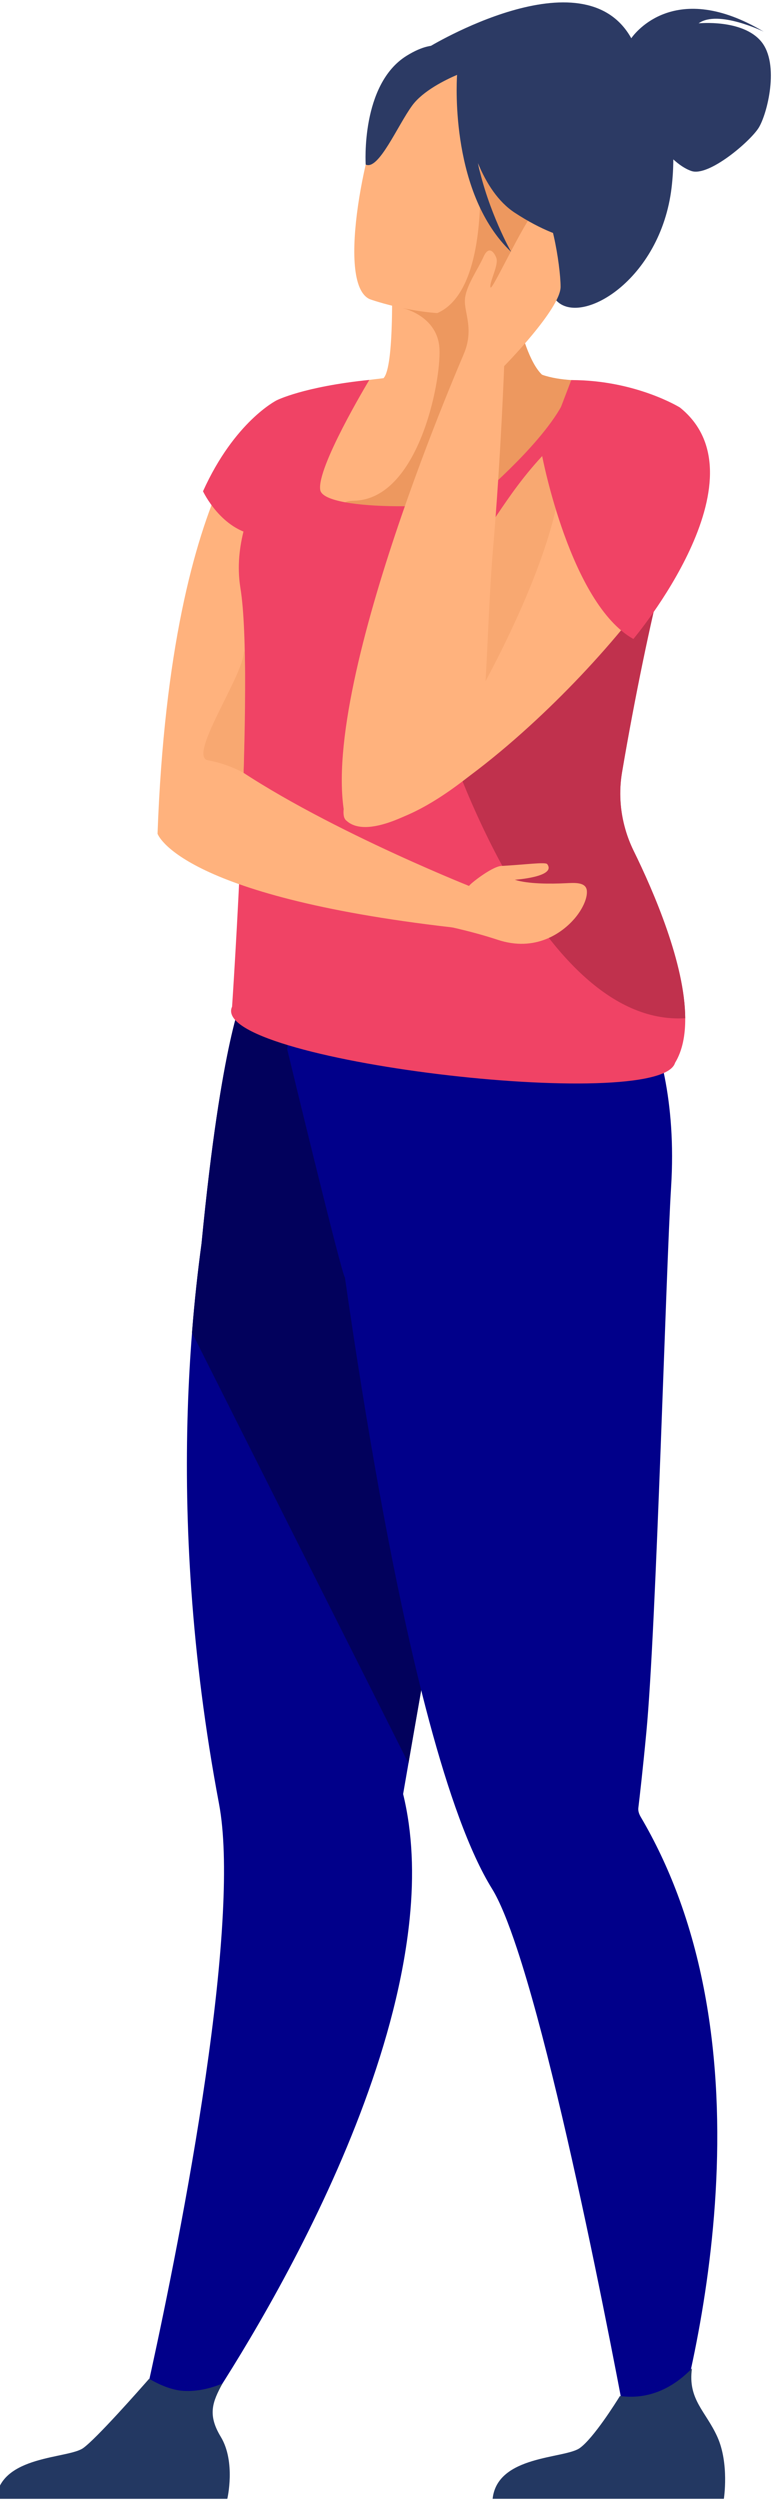 <svg width="158" height="510" viewBox="0 0 158 510" fill="none" xmlns="http://www.w3.org/2000/svg" xmlns:xlink="http://www.w3.org/1999/xlink">
<path d="M56.458,81.679C56.458,81.679 34.897,95.232 32.158,170.097C32.158,170.097 40.063,178.265 54.685,159.147C69.308,140.028 75.379,77.529 75.379,77.529L56.458,81.679Z" fill="#FFB27D"/>
<path d="M28.531,494.048L37.907,497.538C37.907,497.538 78.619,441.078 83.631,391.396C84.526,382.525 84.229,373.935 82.291,365.998C82.291,365.998 82.687,363.725 83.384,359.707C83.708,357.83 84.103,355.574 84.553,352.989C85.876,345.403 87.698,335.028 89.779,323.216C94.571,296.028 100.773,261.271 105.598,235.719L103.073,234.907L75.748,226.092L70.1,208.153L49.752,202.796C49.752,202.796 45.207,211.688 41.145,253.691C40.393,259.202 39.713,265.278 39.202,271.865C37.616,291.977 37.5,316.92 41.14,345.441C42.073,352.742 43.253,360.278 44.713,368.023C45.783,373.699 45.943,381.439 45.493,390.32C43.44,430.94 28.531,494.048 28.531,494.048Z" fill="#01008A"/>
<path d="M39.195,271.871L83.377,359.713C83.701,357.836 84.096,355.58 84.546,352.995C85.869,345.409 87.692,335.034 89.772,323.222C94.564,296.034 100.767,261.277 105.592,235.725L103.067,234.913L75.742,226.098L70.094,208.159L49.745,202.802C49.745,202.802 45.2,211.694 41.138,253.697C40.392,259.208 39.711,265.284 39.195,271.871Z" fill="#02015C"/>
<path d="M58.633,214.076L59.654,205.304C76.791,209.855 122.575,192.586 122.575,192.586C122.575,192.586 139.174,207.176 136.995,242.158C135.93,259.229 133.987,331.779 131.956,353.247C131.221,361.025 130.579,366.563 130.315,368.775C130.31,368.786 130.31,368.792 130.31,368.797C130.227,369.472 130.463,370.109 130.809,370.696C133.795,375.768 136.271,381.049 138.302,386.45C158.222,439.536 135.233,504.91 135.233,504.91L129.267,502.506C129.267,502.506 116.186,429.754 105.554,397.61C103.748,392.159 102.019,387.872 100.432,385.314C95.81,377.854 91.524,365.668 87.626,351.172C80.271,323.765 74.348,288.113 70.407,260.59C69.875,260.618 58.633,214.076 58.633,214.076Z" fill="#01008A"/>
<path d="M126.012,81.487C125.99,81.547 125.968,81.608 125.946,81.668C121.495,94.068 112.591,110.403 96.135,113.099C91.123,113.922 85.415,113.483 78.916,111.276C71.461,108.751 65.66,105.37 61.147,101.522C67.422,88.09 75.035,77.99 75.386,77.524C75.403,77.507 75.403,77.502 75.403,77.502C75.403,77.502 76.484,77.364 78.279,77.156C79.41,76.02 79.854,70.948 79.992,65.607C80.167,58.784 79.849,51.511 79.849,51.511L103.013,47.597L104.39,47.372C104.16,54.431 104.802,60.453 105.84,65.19C106.575,68.549 107.514,71.261 108.491,73.253C109.199,74.719 109.94,75.789 110.632,76.437C112.542,77.557 114.501,77.622 116.62,77.535C118.755,77.447 122.285,78.852 125.935,81.426C125.957,81.448 125.985,81.47 126.012,81.487Z" fill="#FFB27D"/>
<path d="M125.935,81.433C122.285,78.853 118.75,77.689 116.62,77.541C114.655,77.404 112.531,77.113 110.632,76.443C110.539,76.355 110.445,76.262 110.352,76.158C110.303,76.108 110.259,76.053 110.209,75.998C110.16,75.943 110.11,75.883 110.061,75.823C110.012,75.762 109.962,75.696 109.913,75.636C109.863,75.57 109.814,75.504 109.765,75.438C109.721,75.373 109.671,75.307 109.622,75.241C109.567,75.159 109.512,75.076 109.457,74.994C109.413,74.928 109.369,74.862 109.325,74.796C109.265,74.697 109.205,74.599 109.144,74.494C109.106,74.428 109.067,74.363 109.024,74.291C108.985,74.22 108.941,74.143 108.903,74.072C108.76,73.814 108.617,73.545 108.48,73.259C107.503,71.267 106.57,68.555 105.834,65.196C97.667,62.665 87.583,61.205 82.264,62.874C82.264,62.874 89.411,64.449 89.713,71.217C90.026,78.183 85.305,101.803 72.329,102.149C63.706,102.374 80.381,111.271 96.135,113.105C112.591,110.404 121.495,94.069 125.946,81.674C125.941,81.592 125.941,81.509 125.935,81.433Z" fill="#ED985F"/>
<path d="M139.878,207.724C139.905,211.226 139.301,214.361 137.803,216.831C134.646,227.26 42.265,216.364 47.375,205.364C47.375,205.364 51.953,137.53 49.088,120.047C48.989,119.41 48.907,118.79 48.852,118.159C47.375,101.571 62.459,88.463 56.465,81.673C56.465,81.673 61.921,78.884 75.397,77.501C75.397,77.501 75.397,77.512 75.381,77.523C74.991,78.176 64.606,95.445 65.374,99.968C66.159,104.568 95.136,103.744 97.952,101.307C100.202,99.342 113.662,87.623 116.082,79.526C116.445,78.297 116.609,77.534 116.609,77.534C116.609,77.534 130.667,79.477 137.418,84.681C137.418,84.681 132.588,90.373 129.476,97.267C129.179,97.926 128.899,98.585 128.647,99.249C128.098,100.66 127.648,102.103 127.329,103.536C126.918,105.441 127.423,107.373 128.51,109.42C129.498,111.303 130.985,113.295 132.703,115.469C133.263,116.177 133.576,116.292 133.905,116.43C134.235,116.567 134.575,116.737 135.195,117.528C132.961,126.041 129.558,142.256 126.973,157.571C126.319,161.451 126.566,165.42 127.648,169.164C128.07,170.657 128.636,172.117 129.322,173.527C133.505,182.035 139.817,196.68 139.878,207.724Z" fill="#F04365"/>
<path d="M128.866,7.802C129.596,6.753 137.874,-4.285 155.895,6.457C155.895,6.457 146.563,1.912 142.611,4.761C142.611,4.761 151.547,3.849 155.379,8.46C159.21,13.071 156.614,23.308 154.857,26.097C153.101,28.885 144.686,36.092 141.146,34.89C139.806,34.435 138.522,33.502 137.446,32.519C137.44,34.308 137.336,36.219 137.095,38.272C134.833,57.236 118.498,66.683 113.546,61.287C110.368,57.829 105.093,63.653 105.093,63.653L87.319,9.734C87.319,9.723 119.101,-9.709 128.866,7.802Z" fill="#2C3A64"/>
<path d="M116.977,34.238C115.841,39.529 112.959,45.809 110.379,53.367C106.141,65.784 91.14,64.719 82.258,62.869C82.253,62.869 82.253,62.869 82.247,62.869C78.268,62.04 75.518,61.052 75.518,61.052C68.201,57.907 75.26,26.575 78.773,21.069C82.286,15.564 88.209,9.927 106.284,17.265C116.768,21.52 118.541,26.937 116.977,34.238Z" fill="#FFB27D"/>
<path d="M100.559,509.785L147.765,509.785C147.765,509.785 148.896,502.589 146.431,497.133C144.071,491.896 140.366,489.514 141.255,483.18C138.258,486.27 133.367,489.728 126.544,488.812C125.71,490.167 121.148,497.424 118.354,499.427C115.264,501.64 101.508,500.849 100.559,509.785Z" fill="#233862"/>
<path d="M-0.803,509.786L46.403,509.786C46.403,509.786 48.165,502.255 45.07,497.134C42.325,492.6 43.379,490.02 45.41,486.266C43.269,487.138 40.503,487.94 37.462,487.764C35.107,487.627 32.62,486.562 30.441,485.294C28.41,487.61 19.71,497.469 16.993,499.423C13.903,501.64 0.147,500.85 -0.803,509.786Z" fill="#233862"/>
<path d="M115.133,35.839C114.222,41.13 111.916,47.41 109.847,54.968C106.449,67.385 94.433,66.32 87.319,64.47C101.8,61.769 97.441,27.523 97.441,27.523C103.117,25.744 109.731,29.378 115.133,35.839Z" fill="#ED985F"/>
<path d="M139.878,207.726C109.04,209.653 89.812,146.803 89.812,146.803C89.812,146.803 120.759,117.151 132.709,115.477C133.269,116.185 133.582,116.3 133.911,116.437C134.24,116.574 134.581,116.745 135.201,117.535C132.967,126.049 129.564,142.263 126.978,157.578C126.325,161.459 126.572,165.427 127.653,169.171C128.076,170.664 128.642,172.124 129.328,173.535C133.505,182.037 139.817,196.682 139.878,207.726Z" fill="#C0314D"/>
<path d="M115.441,180.187C112.493,180.33 107.827,180.368 105.088,179.479C105.088,179.479 113.673,178.908 111.703,176.29C111.346,175.812 107.092,176.411 102.327,176.663C100.373,176.767 95.521,180.643 95.773,180.753C92.293,180.478 89.28,179.029 88.253,178.864C87.984,178.826 87.874,178.776 87.874,178.776L85.289,187.822C85.289,187.822 85.942,187.949 87.073,188.102C89.949,188.651 95.861,189.842 101.487,191.692C109.353,194.338 114.826,190.249 117.258,187.433C118.8,185.649 119.964,183.321 119.793,181.686C119.601,179.896 117.241,180.105 115.441,180.187Z" fill="#FFB27D"/>
<path d="M102.925,74.68C102.925,74.68 114.436,62.994 114.436,58.52C114.436,54.047 112.251,41.114 110.017,42.201C107.788,43.288 100.455,59.525 100.131,58.641C99.807,57.757 101.679,54.393 101.377,52.839C101.251,52.186 99.972,49.535 98.687,52.427C97.551,54.991 95.064,58.378 94.905,61.139C94.746,63.9 96.848,67.138 94.631,72.348L102.925,74.68Z" fill="#FFB27D"/>
<path d="M83.037,11.359C89.344,7.468 92.314,9.8 93.647,12.073C112.387,8.763 118.195,25.06 118.195,25.06C115.736,38.629 122.526,49.19 122.526,49.19C122.526,49.19 116.153,50.65 105.081,43.399C101.7,41.182 99.285,37.422 97.556,33.272C99.669,43.174 104.335,51.38 104.335,51.38C92.116,39.743 93.153,17.6 93.302,15.273C91.002,16.256 86.352,18.512 84.146,21.525C81.149,25.615 77.29,34.831 74.65,33.574C74.655,33.568 73.579,17.194 83.037,11.359Z" fill="#2C3A64"/>
<path d="M32.165,170.097C32.165,170.097 36.326,182.788 92.391,189.21L95.773,180.752C95.773,180.752 61.927,167.292 43.879,153.575C40.036,150.655 32.165,170.097 32.165,170.097Z" fill="#FFB27D"/>
<path d="M142.699,104.734C136.205,118.6 122.181,135.286 108.079,148.142C104.039,151.831 99.988,155.201 96.113,158.099C84.525,166.755 74.458,171.207 70.577,167.288C66.817,163.495 87.045,127.025 100.065,107.177C101.712,104.668 103.243,102.423 104.593,100.546C108.085,95.694 111.433,92.054 114.435,89.332C121.796,82.646 127.038,81.46 127.038,81.46C150.098,80.209 142.699,104.734 142.699,104.734Z" fill="#FFB27D"/>
<path d="M95.773,144.951C92.836,136.58 95.718,120.486 100.06,107.18C101.707,104.672 103.238,102.426 104.589,100.549C108.08,95.697 111.428,92.058 114.431,89.335C117.938,107.702 95.773,144.951 95.773,144.951Z" fill="#F8A871"/>
<path d="M102.94,74.119C102.94,74.119 102.27,92.92 100.646,111.967C99.12,129.735 99.438,155.441 95.771,158.344C77.558,172.759 70.571,167.286 70.571,167.286C64.461,140.823 95.338,70.7 95.338,70.7C99.773,67.906 102.94,74.119 102.94,74.119Z" fill="#FFB27D"/>
<path d="M110.68,93.058C110.68,93.058 116.399,123.111 129.293,130.362C129.293,130.362 156.854,97.647 138.8,83.139C138.8,83.139 129.776,77.535 116.613,77.54L110.68,93.058Z" fill="#F04365"/>
<path d="M56.459,81.678C56.459,81.678 47.874,85.959 41.44,100.225C41.44,100.225 45.162,108.207 52.413,109.173C59.67,110.133 60.504,84.164 56.459,81.678Z" fill="#F04365"/>
<path d="M49.725,157.671C49.725,157.671 46.558,155.832 42.452,155.108C38.341,154.383 49.088,138.668 49.725,133.47C50.367,128.272 49.725,157.671 49.725,157.671Z" fill="#F8A871"/>
</svg>
